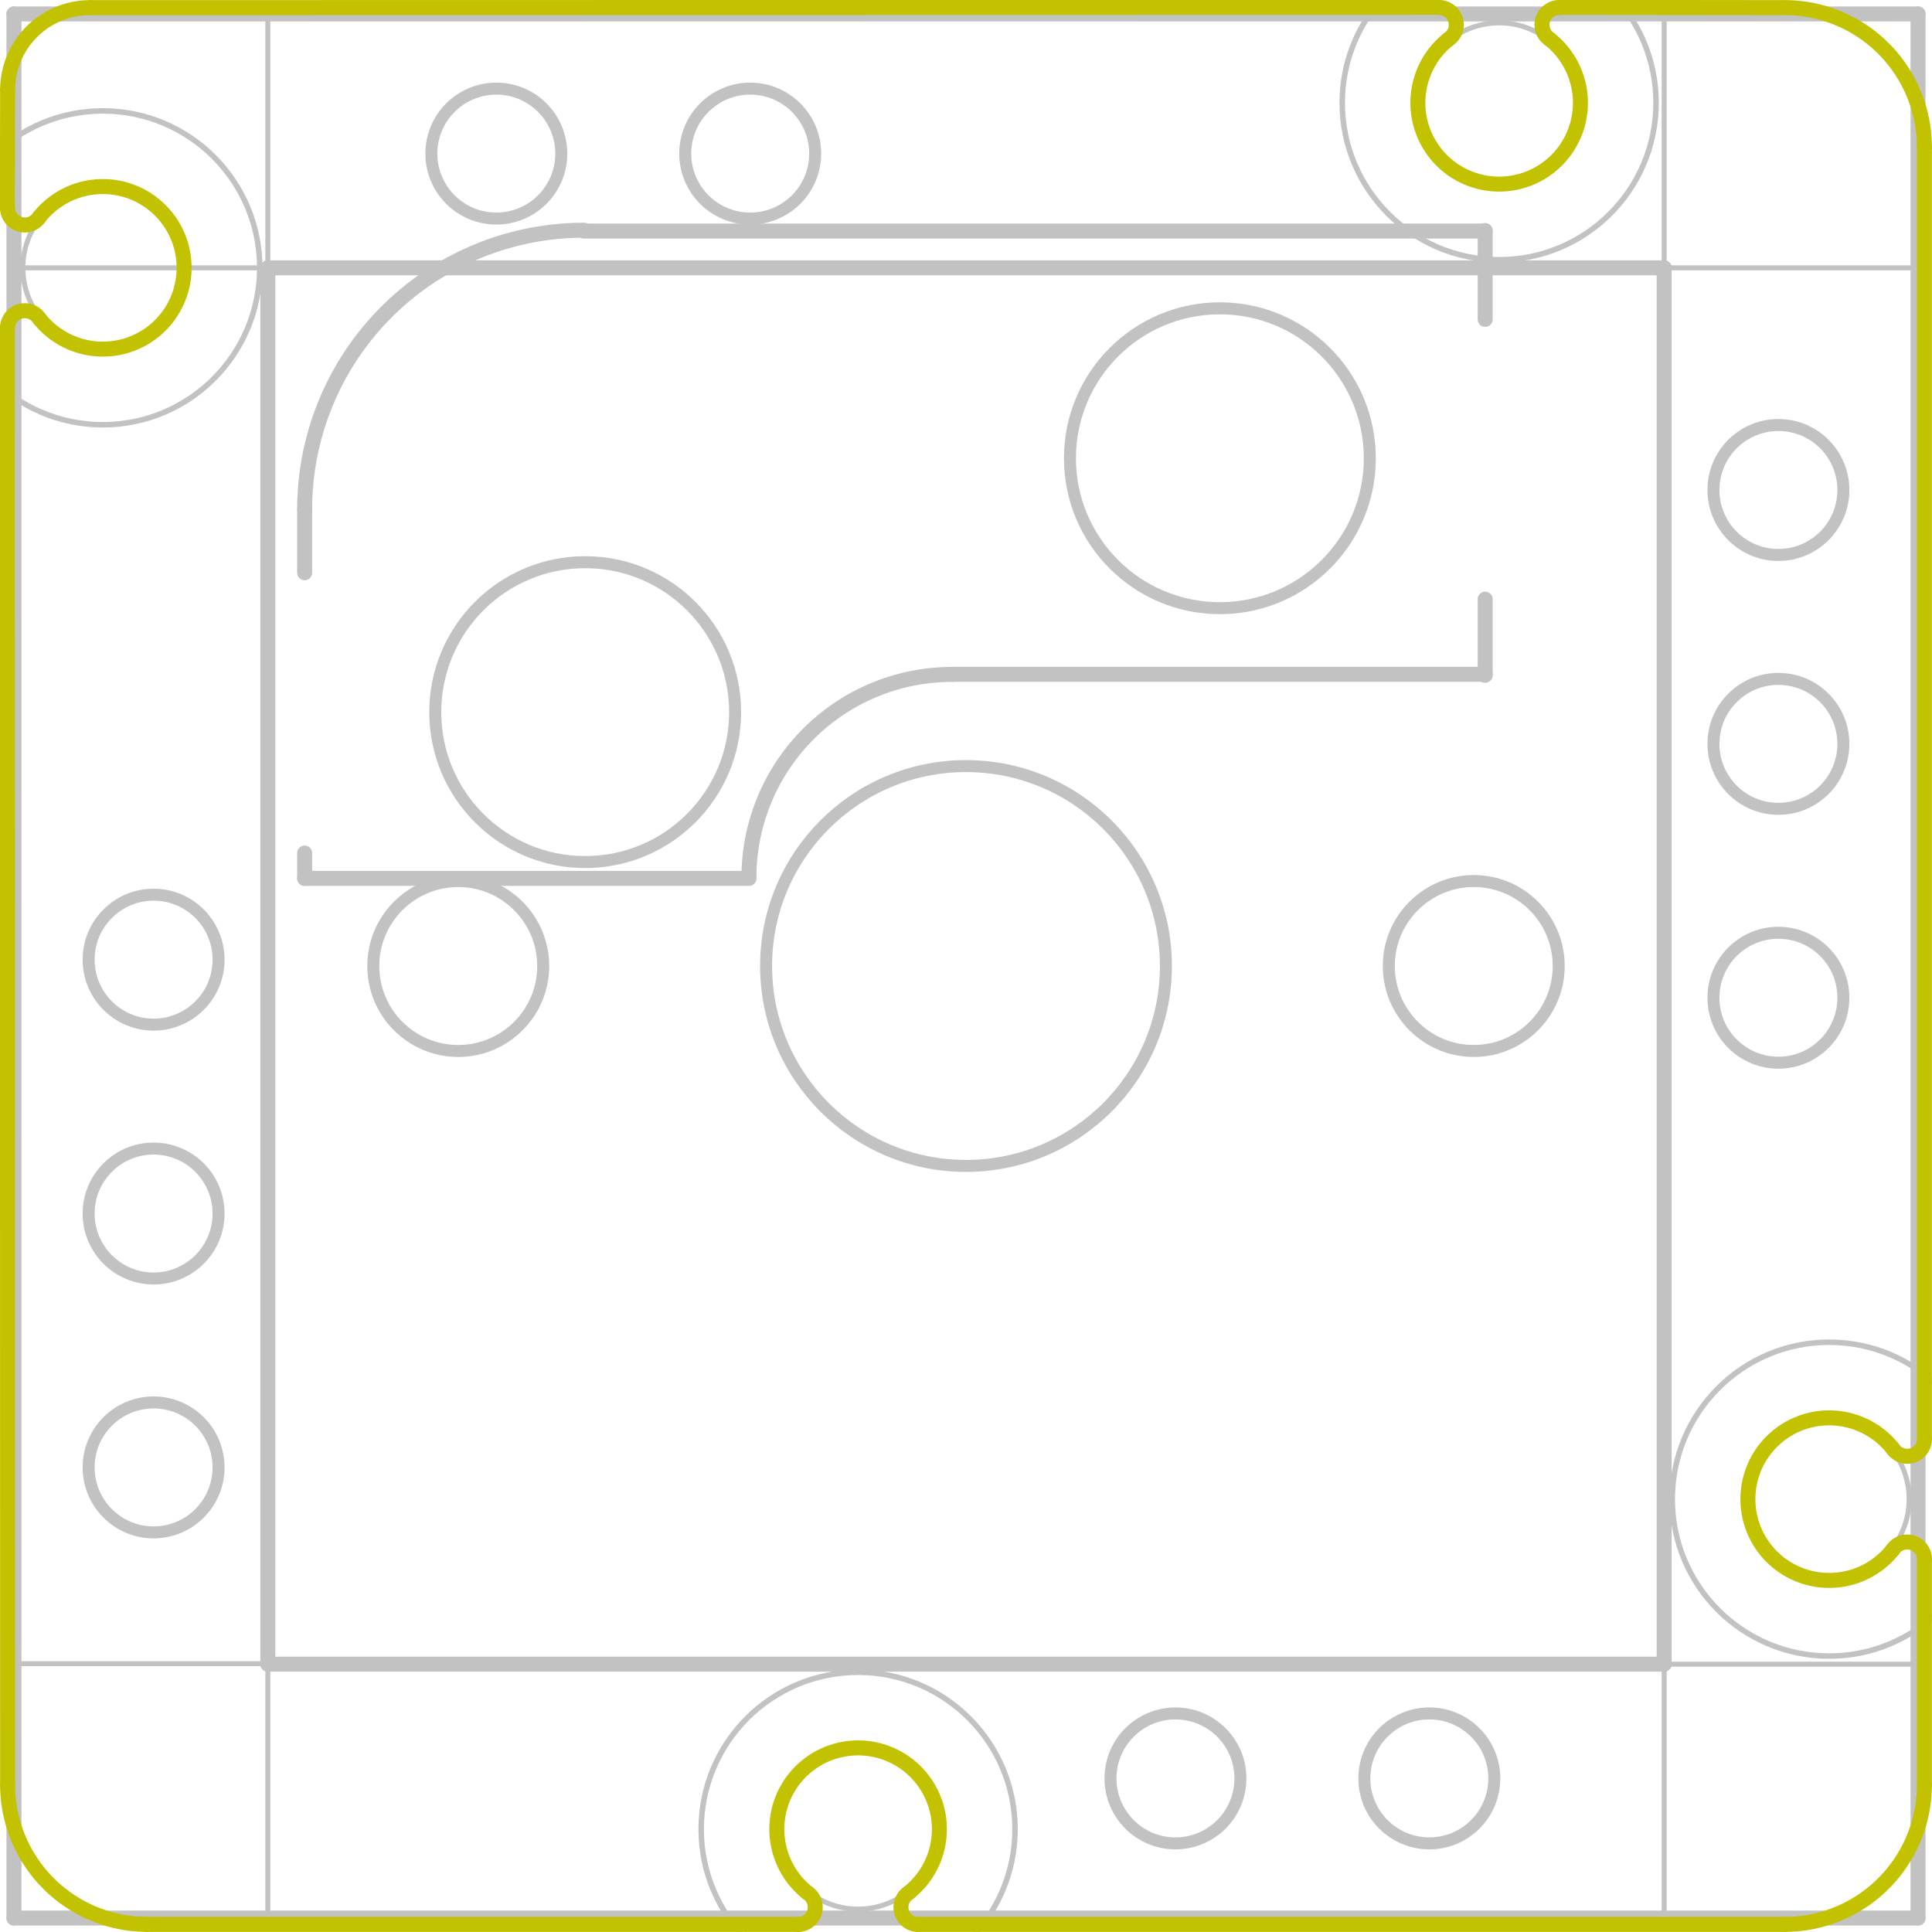 <?xml version="1.0" standalone="no"?>
 <!DOCTYPE svg PUBLIC "-//W3C//DTD SVG 1.1//EN" 
 "http://www.w3.org/Graphics/SVG/1.1/DTD/svg11.dtd"> 
<svg
  xmlns:svg="http://www.w3.org/2000/svg"
  xmlns="http://www.w3.org/2000/svg"
  xmlns:xlink="http://www.w3.org/1999/xlink"
  version="1.1"
  width="1.933cm" height="1.933cm" viewBox="0 0 7610 7610">
<title>SVG Picture created as WoodElf_02-Dwgs_User.svg date 2020/11/22 09:57:37 </title>
  <desc>Picture generated by PCBNEW </desc>
<g style="fill:#000000; fill-opacity:1;stroke:#000000; stroke-opacity:1;
stroke-linecap:round; stroke-linejoin:round;"
 transform="translate(0 0) scale(1 1)">
</g>
<g style="fill:#000000; fill-opacity:0.0; 
stroke:#000000; stroke-width:-0; stroke-opacity:1; 
stroke-linecap:round; stroke-linejoin:round;">
</g>
<g style="fill:#C2C2C2; fill-opacity:0.0; 
stroke:#C2C2C2; stroke-width:-0; stroke-opacity:1; 
stroke-linecap:round; stroke-linejoin:round;">
</g>
<g style="fill:#C2C2C2; fill-opacity:0.0; 
stroke:#C2C2C2; stroke-width:59.055; stroke-opacity:1; 
stroke-linecap:round; stroke-linejoin:round;">
<path d="M2300.01 906.861 A1100 1100 0.0 0 0 1200.01 2006.86" />
<path d="M3750.01 2656.47 A800 800 0.0 0 0 2950.01 3456.47" />
<path d="M5850 910
L2300 910
" />
<path d="M5850 1258
L5850 908
" />
<path d="M5850 2660
L5850 2360
" />
<path d="M3750 2656
L5850 2656
" />
<path d="M1200 3460
L2950 3460
" />
<path d="M1200 3360
L1200 3460
" />
<path d="M1200 2006
L1200 2256
" />
</g>
<g style="fill:#C2C2C2; fill-opacity:0.0; 
stroke:#C2C2C2; stroke-width:19.685; stroke-opacity:1; 
stroke-linecap:round; stroke-linejoin:round;">
<path d="M6555 6555
L7555 6555
" />
<path d="M6555 6555
L6555 7555
" />
<path d="M1055 6553
L55 6553
" />
<path d="M1055 6553
L1055 7553
" />
<path d="M1055 1055
L1055 55
" />
<path d="M1055 1055
L55 1055
" />
<path d="M6555 1055
L6555 55
" />
<path d="M6555 1055
L7555 1055
" />
</g>
<g style="fill:#C2C2C2; fill-opacity:0.0; 
stroke:#C2C2C2; stroke-width:59.055; stroke-opacity:1; 
stroke-linecap:round; stroke-linejoin:round;">
<path d="M6555 6555
L6555 1055
" />
<path d="M6555 6555
L1055 6555
" />
<path d="M1055 1055
L1055 6555
" />
<path d="M1055 1055
L6555 1055
" />
<path d="M55 7555
L55 55
" />
<path d="M7555 7555
L55 7555
" />
<path d="M7555 55
L7555 7555
" />
<path d="M55 55
L7555 55
" />
</g>
<g style="fill:#C2C2C2; fill-opacity:0.0; 
stroke:#C2C2C2; stroke-width:47.244; stroke-opacity:1; 
stroke-linecap:round; stroke-linejoin:round;">
<circle cx="5805.01" cy="3805.01" r="334.646" /> 
<circle cx="1805.01" cy="3805.01" r="334.646" /> 
<circle cx="2305.01" cy="2805.01" r="590.551" /> 
<circle cx="4805.01" cy="1805.01" r="590.551" /> 
<circle cx="3805.01" cy="3805.01" r="787.402" /> 
<circle cx="5630.01" cy="7005.01" r="255.906" /> 
<circle cx="4630.01" cy="7005.01" r="255.906" /> 
<circle cx="7005.01" cy="3930.01" r="255.906" /> 
<circle cx="7005.01" cy="1930.01" r="255.906" /> 
<circle cx="605.01" cy="4780.01" r="255.906" /> 
<circle cx="7005.01" cy="2930.01" r="255.906" /> 
<circle cx="605.01" cy="5780.01" r="255.906" /> 
<circle cx="605.01" cy="3780.01" r="255.906" /> 
<circle cx="2955.01" cy="605.01" r="255.906" /> 
<circle cx="1955.01" cy="605.01" r="255.906" /> 
</g>
<g style="fill:#C2C2C2; fill-opacity:0.0; 
stroke:#C2C2C2; stroke-width:21.654; stroke-opacity:1; 
stroke-linecap:round; stroke-linejoin:round;">
<circle cx="405.01" cy="1055.01" r="618.11" /> 
</g>
<g style="fill:#C2C2C2; fill-opacity:0.0; 
stroke:#C2C2C2; stroke-width:19.685; stroke-opacity:1; 
stroke-linecap:round; stroke-linejoin:round;">
<circle cx="405.01" cy="1055.01" r="314.961" /> 
</g>
<g style="fill:#C2C2C2; fill-opacity:0.0; 
stroke:#C2C2C2; stroke-width:21.654; stroke-opacity:1; 
stroke-linecap:round; stroke-linejoin:round;">
<circle cx="5905.01" cy="405.01" r="618.11" /> 
</g>
<g style="fill:#C2C2C2; fill-opacity:0.0; 
stroke:#C2C2C2; stroke-width:19.685; stroke-opacity:1; 
stroke-linecap:round; stroke-linejoin:round;">
<circle cx="5905.01" cy="405.01" r="314.961" /> 
</g>
<g style="fill:#C2C2C2; fill-opacity:0.0; 
stroke:#C2C2C2; stroke-width:21.654; stroke-opacity:1; 
stroke-linecap:round; stroke-linejoin:round;">
<circle cx="7205.01" cy="5905.01" r="618.11" /> 
</g>
<g style="fill:#C2C2C2; fill-opacity:0.0; 
stroke:#C2C2C2; stroke-width:19.685; stroke-opacity:1; 
stroke-linecap:round; stroke-linejoin:round;">
<circle cx="7205.01" cy="5905.01" r="314.961" /> 
</g>
<g style="fill:#C2C2C2; fill-opacity:0.0; 
stroke:#C2C2C2; stroke-width:21.654; stroke-opacity:1; 
stroke-linecap:round; stroke-linejoin:round;">
<circle cx="3380.01" cy="7205.01" r="618.11" /> 
</g>
<g style="fill:#C2C2C2; fill-opacity:0.0; 
stroke:#C2C2C2; stroke-width:19.685; stroke-opacity:1; 
stroke-linecap:round; stroke-linejoin:round;">
<circle cx="3380.01" cy="7205.01" r="314.961" /> 
<g >
</g>
<g >
</g>
<g >
</g>
<g >
</g>
<g >
</g>
<g >
</g>
<g >
</g>
<g >
</g>
<g >
</g>
<g >
</g>
<g >
</g>
<g >
</g>
<g >
</g>
<g >
</g>
<g >
</g>
<g >
</g>
<g >
</g>
<g >
</g>
<g >
</g>
<g >
</g>
<g >
</g>
<g >
</g>
</g>
<g style="fill:#000000; fill-opacity:0.0; 
stroke:#000000; stroke-width:19.685; stroke-opacity:1; 
stroke-linecap:round; stroke-linejoin:round;">
</g>
<g style="fill:#C2C200; fill-opacity:0.0; 
stroke:#C2C200; stroke-width:19.685; stroke-opacity:1; 
stroke-linecap:round; stroke-linejoin:round;">
</g>
<g style="fill:#C2C200; fill-opacity:0.0; 
stroke:#C2C200; stroke-width:59.055; stroke-opacity:1; 
stroke-linecap:round; stroke-linejoin:round;">
<path d="M5705.01 155.01 A68.198 68.198 0.0 0 0 5668 29.528" />
<path d="M6142.02 29.528 A68.198 68.198 0.0 0 0 6105.01 155.01" />
<path d="M155.01 1255.01 A68.198 68.198 0.0 0 0 29.528 1292.02" />
<path d="M29.528 818.002 A68.198 68.198 0.0 0 0 155.01 855.01" />
<path d="M7580.49 6142.02 A68.198 68.198 0.0 0 0 7455.01 6105.01" />
<path d="M3143 7580.49 A68.198 68.198 0.0 0 0 3180.01 7455.01" />
<path d="M7455.01 5705.01 A68.198 68.198 0.0 0 0 7580.49 5668" />
<path d="M3580.01 7455.01 A68.198 68.198 0.0 0 0 3617.02 7580.49" />
<path d="M3580.01 7455.01 A320.156 320.156 0.0 1 0 3180.01 7455.01" />
<path d="M30 355
L29 818
" />
<path d="M155.01 1255.01 A320.156 320.156 0.0 1 0 155.01 855.01" />
<path d="M5705.01 155.01 A320.156 320.156 0.0 1 0 6105.01 155.01" />
<path d="M7455.01 5705.01 A320.156 320.156 0.0 1 0 7455.01 6105.01" />
<path d="M7580 580
L7580 5668
" />
<path d="M3143 7580
L580 7580
" />
<path d="M5668 29
L355 30
" />
<path d="M30.01 7030.01 A550 550 0.0 0 0 580.01 7580.01" />
<path d="M7030.01 7580.01 A550 550 0.0 0 0 7580.01 7030.01" />
<path d="M6142 29
L7030 30
" />
<path d="M30 7030
L29 1292
" />
<path d="M7030 7580
L3617 7580
" />
<path d="M7580 6142
L7580 7030
" />
<path d="M7580.01 580.01 A550 550 0.0 0 0 7030.01 30.01" />
<path d="M355.01 30.01 A325 325 0.0 0 0 30.01 355.01" />
<g >
</g>
<g >
</g>
<g >
</g>
<g >
</g>
<g >
</g>
<g >
</g>
<g >
</g>
<g >
</g>
<g >
</g>
<g >
</g>
<g >
</g>
<g >
</g>
<g >
</g>
<g >
</g>
<g >
</g>
<g >
</g>
<g >
</g>
<g >
</g>
<g >
</g>
<g >
</g>
<g >
</g>
<g >
</g>
</g> 
</svg>
